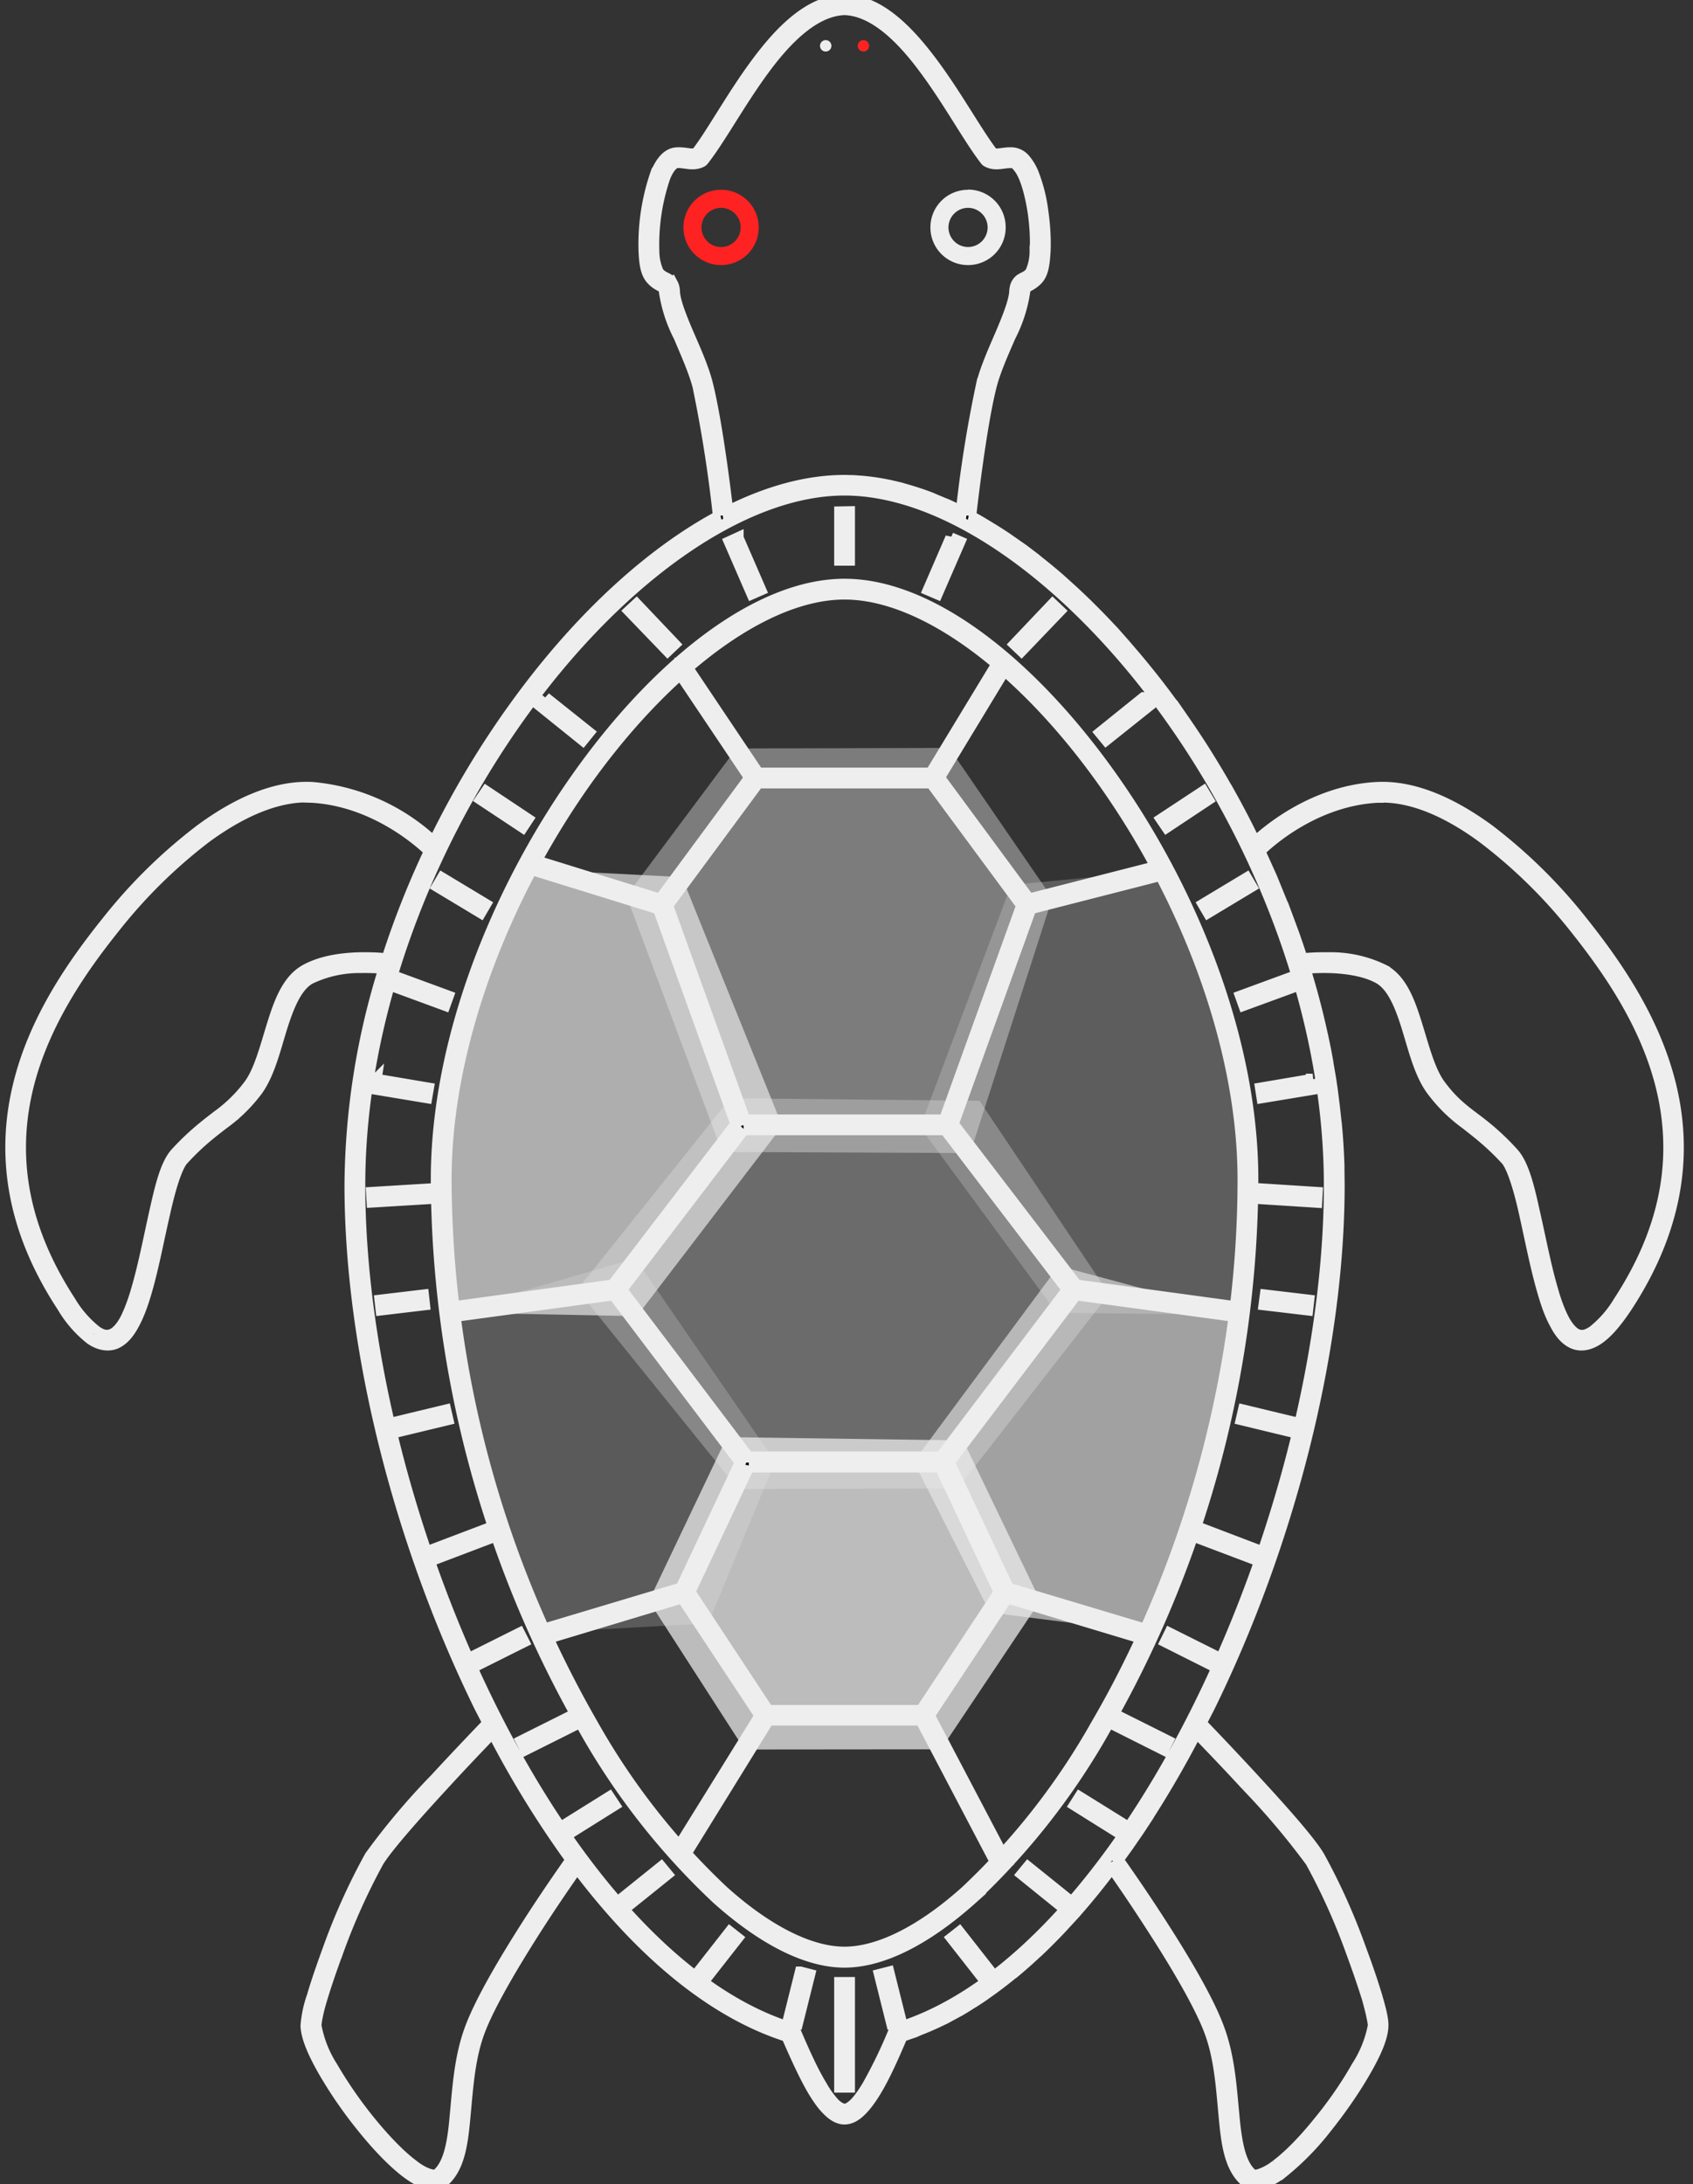 <svg viewBox="-0.6 0 92 118.66" xmlns="http://www.w3.org/2000/svg">
  <rect x="-0.6" y="0" width="92" height="118.66" fill="#333333" stroke="none"/>
  <g fill="#eee">
    <path d="M23.8 71.3l10.21.2 7.9-10.33-5.45-13.52-8.48-.44c-4.12 7.46-5.33 15.53-4.17 24.08z" fill-opacity=".66"/>
    <path d="M30.77 70.06l8.32-10.4 13.54.14 7.04 10.5-8.23 10.56-11.93.03z" fill-opacity=".3"/>
    <path d="M34.66 86.97l4.24-8.9 12.84.18 4.19 8.71-5.4 8.07-10.67.01z" fill-opacity=".73"/>
    <path d="M33.44 48.67l5.98-8.01 11.56-.03 5.6 8.16-4.46 13.85-13.48-.06z" fill-opacity=".39"/>
    <path d="M33.92 68.36l7.6 11.03-3.63 8.8-9.14.5a60.32 60.32 0 01-4.94-17.4z" fill-opacity=".21"/>
    <path d="M49.4 61.23l4.95-13.16 8.21-.78c4.6 7.85 5.12 15.95 4.23 24.13l-9.97-.1z" fill-opacity=".23"/>
    <path d="M49.05 79.4l7.88-10.63 9.86 2.65c-.8 6.53-2.39 12.34-4.95 17.28l-8.64-1.1z" fill-opacity=".59"/>
  </g>
  <path stroke="#eee" stroke-width="0.6" d="M45.29-.01c-1.88.05-3.46 1.65-4.8 3.46-1.32 1.78-2.41 3.8-3.24 4.87a.77.77 0 01-.41.03c-.2-.02-.45-.07-.73-.04-.25.03-.47.18-.64.38s-.3.44-.43.73a11.77 11.77 0 00-.64 4.25c.03.65.1 1.16.39 1.49.26.29.52.38.62.44l.07.06a7.83 7.83 0 00.82 2.63c.38.9.81 1.86 1.03 2.69a73.64 73.64 0 011.11 7.05h.04c-3.85 2.06-7.7 5.67-10.98 10.18a49.53 49.53 0 00-4.52 7.53 11.09 11.09 0 00-6.6-2.96c-2.04-.11-4.15.87-6.09 2.3a28.28 28.28 0 00-5.1 5.02c-1.83 2.28-3.9 5.25-4.77 8.78-.88 3.54-.56 7.64 2.37 12.1a6.27 6.27 0 001.54 1.77c.47.32.97.4 1.38.22.4-.18.71-.56.97-1.05.26-.48.48-1.08.67-1.74.39-1.33.68-2.91 1-4.28.3-1.36.66-2.53 1-2.9.86-.94 1.54-1.45 2.17-1.94a8.52 8.52 0 001.86-1.82c.65-.9.96-2.21 1.33-3.41.38-1.2.81-2.25 1.53-2.66a6.18 6.18 0 012.77-.61c.57-.01.98.02 1.26.04a40.23 40.23 0 00-1.85 11.78c0 9 2.73 19.57 7.07 28.39l.43.83c-.05.05-1.44 1.49-2.87 3.04a38.15 38.15 0 00-3.54 4.2 34.38 34.38 0 00-2.27 5.03c-.34.93-.65 1.82-.86 2.55a6.32 6.32 0 00-.35 1.62c.02.64.4 1.5.96 2.48a23.8 23.8 0 002.13 3.08c.8.99 1.64 1.87 2.4 2.44.38.28.74.49 1.08.58.34.1.71.07.97-.17.81-.76.97-2.06 1.1-3.51.14-1.45.23-3.08.76-4.53.53-1.46 1.9-3.75 3.12-5.66a93.19 93.19 0 012.21-3.28c3.4 4.51 7.28 7.84 11.4 9.15.46 1.05.94 2.13 1.43 2.96.26.43.52.8.79 1.06.27.27.57.47.91.47.35 0 .65-.2.92-.47.27-.27.53-.63.79-1.06.5-.83.97-1.9 1.42-2.96l.7-.24.22-.1a15.23 15.23 0 001.26-.55l.15-.07.7-.38.1-.05c.19-.12.39-.23.58-.36l.2-.12.5-.33.18-.13a22.1 22.1 0 001.36-1.03l.1-.07a25.77 25.77 0 001.3-1.15l.06-.05a31 31 0 001.33-1.34l.08-.09.6-.65.05-.06a39.4 39.4 0 001.92-2.37l.02-.01c.15.22 1.07 1.52 2.2 3.28 1.23 1.9 2.6 4.2 3.13 5.66.53 1.45.62 3.08.76 4.53.13 1.45.29 2.75 1.1 3.5.26.25.62.28.97.18.34-.1.7-.3 1.08-.58a14.7 14.7 0 002.4-2.44c.8-1 1.56-2.1 2.12-3.08.57-.99.95-1.84.96-2.48.01-.36-.13-.9-.34-1.62-.22-.73-.52-1.62-.87-2.55a34.36 34.36 0 00-2.26-5.03c-.53-.88-2.1-2.63-3.55-4.2a184.5 184.5 0 00-2.78-2.95l-.25.24.6-1.16c4.34-8.83 7.07-19.39 7.07-28.4l-.01-.83v-.2a35.17 35.17 0 00-.14-2.25l-.04-.34a38.43 38.43 0 00-.14-1.2l-.05-.39-.07-.48-.05-.3-.09-.52-.04-.26-.1-.54-.05-.24-.12-.57-.02-.08c-.26-1.2-.58-2.4-.94-3.57.29-.02.7-.05 1.27-.04.9.02 2 .16 2.77.6.72.42 1.15 1.47 1.52 2.67.37 1.2.68 2.51 1.34 3.4a8.52 8.52 0 001.86 1.83c.63.5 1.3 1 2.17 1.94.33.37.7 1.54 1 2.9.31 1.37.61 2.95 1 4.28.19.66.4 1.26.67 1.74.25.49.56.87.97 1.05.41.18.9.1 1.38-.23.47-.32.97-.89 1.54-1.75 2.93-4.47 3.25-8.57 2.37-12.1-.88-3.54-2.94-6.5-4.77-8.8a28.29 28.29 0 00-5.1-5.02c-1.95-1.42-4.05-2.4-6.1-2.29-3.39.19-5.88 2.3-6.6 2.96-.32-.66-.65-1.32-1-1.96l-.04-.08-.47-.85-.08-.13a49.78 49.78 0 00-1.08-1.8l-.08-.13a49.17 49.17 0 00-1.02-1.54l-.18-.26a47.59 47.59 0 00-1.14-1.56l-.16-.21a46.07 46.07 0 00-1.03-1.28l-.2-.24-.6-.7-.6-.68-.19-.2A39.79 39.79 0 0058.64 33l-.2-.2-.62-.59-.01-.01-.02-.02-.61-.55-.21-.19a32.63 32.63 0 00-1.14-.94l-.18-.15-.66-.5-.66-.46-.2-.14a25.24 25.24 0 00-1.14-.72l-.23-.14c-.22-.13-.43-.25-.65-.36h.04s.53-4.78 1.11-7.05c.21-.83.64-1.79 1.03-2.69a7.83 7.83 0 00.82-2.63l.07-.06c.1-.06.36-.16.62-.44.29-.33.35-.84.39-1.5.03-.64-.01-1.41-.12-2.17a8.66 8.66 0 00-.52-2.07 2.75 2.75 0 00-.43-.73 1 1 0 00-.64-.38c-.28-.03-.53.02-.73.04a.76.76 0 01-.41-.03c-.83-1.08-1.93-3.09-3.25-4.87-1.34-1.8-2.91-3.41-4.79-3.47h-.01zm0 .53c1.57.05 3.07 1.48 4.37 3.25 1.31 1.76 2.41 3.8 3.3 4.94l.04.04.05.03c.26.14.53.13.76.1.23-.03.43-.06.6-.04.1 0 .2.06.3.2.12.13.24.33.35.59.21.5.38 1.21.49 1.94.1.72.14 1.47.1 2.07a2.8 2.8 0 01-.25 1.17c-.18.2-.3.23-.49.33a.71.71 0 00-.26.27c-.07.12-.1.27-.11.45-.03.5-.35 1.33-.73 2.22s-.83 1.87-1.06 2.77a68.13 68.13 0 00-1.11 6.93 19.3 19.3 0 00-.8-.38h-.01l-.74-.31-.11-.05c-.5-.19-1-.35-1.5-.49l-.13-.04-.64-.15-.11-.02a12.53 12.53 0 00-1.18-.18l-.09-.01-.41-.03-.14-.01-.49-.01c-2.04 0-4.19.6-6.34 1.68-.06-.5-.55-4.7-1.11-6.93-.23-.9-.67-1.87-1.06-2.77-.38-.89-.7-1.71-.73-2.22 0-.18-.04-.33-.11-.46a.7.7 0 00-.27-.26c-.18-.1-.3-.13-.49-.34a2.8 2.8 0 01-.25-1.16 11.28 11.28 0 01.6-4.01c.1-.26.22-.46.34-.6.12-.13.21-.18.3-.2.17-.01.38.02.6.05.23.03.5.04.77-.1l.04-.03.04-.04c.9-1.14 2-3.18 3.3-4.94C42.22 2 43.72.57 45.3.52zm0 26.1c5.56 0 12.17 4.77 17.37 11.9 5.2 7.13 8.98 16.59 8.98 25.86 0 8.9-2.71 19.4-7.02 28.16-4.3 8.75-10.21 15.72-16.48 17.64l-.12.03-.04.12a26.23 26.23 0 01-1.44 2.98c-.24.4-.48.74-.7.96-.17.17-.32.26-.44.3a.39.39 0 01-.1.01c-.14 0-.33-.09-.55-.3a5.03 5.03 0 01-.7-.97c-.49-.8-.98-1.9-1.44-2.98l-.05-.12-.12-.03c-6.26-1.92-12.17-8.9-16.47-17.64s-7.02-19.26-7.02-28.16c0-9.27 3.78-18.73 8.98-25.86 5.2-7.13 11.81-11.9 17.36-11.9zm-.26 1.19v2.62h.53V27.8zm-5.52 1.4l-.48.22 1.23 2.83.48-.21-1.23-2.83zm11.56 0l-1.23 2.84.49.21 1.23-2.83-.49-.21zm-5.78 2.53c-4.74 0-10.25 4.39-14.61 10.6-4.36 6.2-7.57 14.25-7.57 21.74a60.38 60.38 0 008.04 29.87 38.5 38.5 0 007.22 9.2c2.45 2.19 4.85 3.44 6.92 3.44 2.08 0 4.48-1.25 6.93-3.44a38.48 38.48 0 007.22-9.2 60.37 60.37 0 008.04-29.87c0-7.49-3.21-15.54-7.58-21.75-4.36-6.2-9.86-10.59-14.6-10.59zm0 .53c4.42 0 9.88 4.24 14.18 10.36 4.31 6.13 7.48 14.11 7.48 21.45 0 11.43-3.5 21.95-7.97 29.6a38.01 38.01 0 01-7.11 9.07c-2.4 2.15-4.71 3.3-6.58 3.3-1.86 0-4.17-1.15-6.57-3.3a38.01 38.01 0 01-7.11-9.07 59.88 59.88 0 01-7.97-29.6c0-7.34 3.17-15.32 7.47-21.45 4.31-6.12 9.77-10.36 14.18-10.36zm-11.3.55l-.4.37 2.09 2.17.38-.36zm22.61 0L54.53 35l.38.36 2.08-2.17zm-20 3.2l-.46.27 4 5.96-4.87 6.6-7-2.17-.13.51 7.04 2.18 4.21 11.69-6.7 8.75L23.97 71l.08.52 8.69-1.18 6.89 9.1-3.22 6.83-7.68 2.3.14.52 7.6-2.29 4.23 6.4-4.62 7.45.47.25 4.61-7.46h8.28l4.2 8 .46-.26-4.2-7.99 2.81-4.24 1.42-2.15 7.61 2.29.14-.51-7.68-2.3-3.22-6.84 6.9-9.1 8.68 1.18.07-.52-8.73-1.19-6.7-8.75 4.22-11.7 7.15-1.83-.13-.51-7.12 1.82-4.87-6.6 3.71-6.12-.45-.27L49.98 42H40.6l-4.01-5.98zm-7.56 1.88l-.33.41 2.36 1.9.34-.42-2.37-1.89zm32.5 0l-2.36 1.9.33.4 2.37-1.89-.34-.41zM40.6 42.53H50l4.92 6.66-4.2 11.65H39.88l-4.2-11.65zm-14.78.46l-.3.44 2.28 1.51.29-.44zm38.97 0L62.5 44.5l.3.44 2.26-1.5zM16 43.3l.35.01c3.46.2 5.98 2.53 6.39 2.93a48.32 48.32 0 00-2.31 5.85c-.26-.03-.74-.07-1.44-.06-.95.02-2.12.16-3.03.68-.95.55-1.38 1.74-1.76 2.96s-.7 2.5-1.26 3.26a7.92 7.92 0 01-1.75 1.71c-.63.49-1.35 1.03-2.24 2-.54.6-.82 1.77-1.13 3.15-.31 1.38-.61 2.95-.99 4.24-.18.64-.4 1.22-.62 1.65-.23.43-.49.7-.72.8-.24.1-.49.1-.87-.17a5.92 5.92 0 01-1.4-1.61C.38 66.34.08 62.43.93 59c.85-3.4 2.86-6.32 4.67-8.58a27.83 27.83 0 015-4.93c1.78-1.3 3.65-2.18 5.4-2.2zm58.57 0c1.76.02 3.63.9 5.4 2.2A27.83 27.83 0 0185 50.43c1.8 2.26 3.82 5.17 4.67 8.58.85 3.42.55 7.33-2.3 11.69a5.92 5.92 0 01-1.4 1.61c-.38.26-.63.28-.87.18-.23-.1-.49-.38-.72-.81-.23-.44-.44-1-.62-1.65-.38-1.29-.67-2.86-.99-4.24-.3-1.38-.6-2.55-1.13-3.14-.89-.98-1.6-1.52-2.24-2s-1.16-.92-1.75-1.72c-.56-.76-.88-2.04-1.26-3.26-.38-1.22-.8-2.41-1.76-2.96a6.53 6.53 0 00-3.03-.68c-.7-.01-1.17.03-1.44.06-.13-.43-.28-.86-.43-1.29l-.08-.22-.52-1.4-.05-.1-.55-1.35-.06-.14-.61-1.35c.4-.4 2.92-2.74 6.38-2.93h.35zm-51.14 4.4l-.27.46 2.36 1.42.27-.46zm43.71 0l-2.36 1.42.27.46 2.36-1.42zm-46.21 5.37l-.18.5 2.83 1.04.18-.5zm48.71 0l-2.83 1.04.18.5 2.84-1.04-.19-.5zm-49.8 5.56l-.08.53 2.83.47.09-.52-2.84-.48zm50.89 0l-2.83.48.08.52 2.84-.47-.1-.53zm-30.92 2.74h10.95l6.64 8.69-6.88 9.09H40.06l-6.88-9.09 6.64-8.7zm-17.1 3.22l-3.12.19.03.52 3.12-.19zm45.15 0l-.03.52 3.12.2.03-.53-3.12-.2zm-45.45 5.76l-2.36.28.06.53 2.36-.28-.06-.53zm45.75 0l-.07.53 2.37.28.06-.53-2.36-.28zM23.62 76.6l-2.74.66.12.52 2.74-.66-.12-.52zm43.35 0l-.12.52 2.73.66.13-.52zm-26.88 3.09h10.4l3.21 6.8-4.25 6.43h-8.31l-4.25-6.44 3.2-6.8zm-14.42 3.44l-2.74 1.04.18.5 2.74-1.04zm39.26 0l-.2.5 2.75 1.04.18-.5-2.73-1.04zm-37.3 5.59l-2.46 1.23.24.47 2.46-1.23zm35.33 0l-.23.47 2.45 1.23.24-.47-2.46-1.23zm-32.78 4.63l-2.46 1.23.24.47 2.46-1.23zm30.23 0l-.23.47 2.45 1.23.24-.47-2.46-1.23zm-34.23.77a53.97 53.97 0 004.25 6.91c-.02.04-1.1 1.54-2.32 3.44-1.23 1.92-2.6 4.21-3.17 5.77-.57 1.55-.66 3.23-.8 4.66-.12 1.44-.32 2.6-.93 3.17-.1.1-.22.12-.46.05s-.56-.23-.9-.5c-.7-.52-1.53-1.38-2.32-2.35a23.34 23.34 0 01-2.08-3 6.2 6.2 0 01-.88-2.23c0-.17.1-.75.32-1.46.21-.7.51-1.59.85-2.5a34.4 34.4 0 012.22-4.95c.45-.75 2.04-2.55 3.49-4.12 1.4-1.53 2.66-2.82 2.73-2.9zm38.23 0c.07.07 1.33 1.36 2.74 2.89a40.75 40.75 0 013.48 4.12 34.4 34.4 0 012.22 4.94c.34.92.64 1.8.86 2.51.2.71.32 1.29.32 1.46a6.2 6.2 0 01-.9 2.23c-.54.96-1.28 2.04-2.07 3-.78.97-1.61 1.83-2.31 2.35a3 3 0 01-.9.5c-.24.07-.36.05-.47-.05-.6-.57-.8-1.73-.93-3.17-.14-1.43-.23-3.1-.8-4.66-.56-1.56-1.93-3.85-3.17-5.77-1.22-1.9-2.3-3.4-2.32-3.44l.55-.76.08-.12.47-.68.08-.12.48-.73.02-.04.01-.02c.9-1.4 1.76-2.9 2.56-4.44zm-31.9 3.5l-2.26 1.41.28.45 2.27-1.42zm25.56 0l-.28.44 2.27 1.42.28-.45zm-22.74 3.8l-1.99 1.6.33.4 1.99-1.6zm19.93 0l-.33.4 1.98 1.6.34-.4zm-16.2 3.53l-1.7 2.17.42.33 1.7-2.17zm12.47 0l-.42.33 1.7 2.17.42-.33zm-8.64 2.18l-.66 2.64.51.13.66-2.64-.5-.13zm4.81 0l-.51.13.66 2.64.51-.13-.66-2.64zm-2.67.57v5.68h.53v-5.68z"/>
  <path d="M52 10.31a2.04 2.04 0 00-2.04 2.05 2.04 2.04 0 002.05 2.04 2.04 2.04 0 002.04-2.04A2.04 2.04 0 0052 10.3zm0 .98a1.07 1.07 0 011.07 1.07 1.07 1.07 0 01-1.06 1.06 1.07 1.07 0 01-1.07-1.06A1.07 1.07 0 0152 11.29z" fill="#eee"/>
  <path d="M38.58 10.31a2.04 2.04 0 00-2.04 2.05 2.04 2.04 0 002.04 2.04 2.04 2.04 0 002.05-2.04 2.04 2.04 0 00-2.05-2.05zm0 .98a1.07 1.07 0 011.07 1.07 1.07 1.07 0 01-1.07 1.06 1.07 1.07 0 01-1.06-1.06 1.07 1.07 0 011.06-1.07z" fill="#f22"/>
  <g>
    <path d="M44.27 2.18a.31.31 0 110 .62.31.31 0 010-.62z" fill="#eee"/>
    <path d="M46.32 2.18a.31.31 0 110 .62.31.31 0 010-.62z" fill="#f22"/>
  </g>
</svg>
